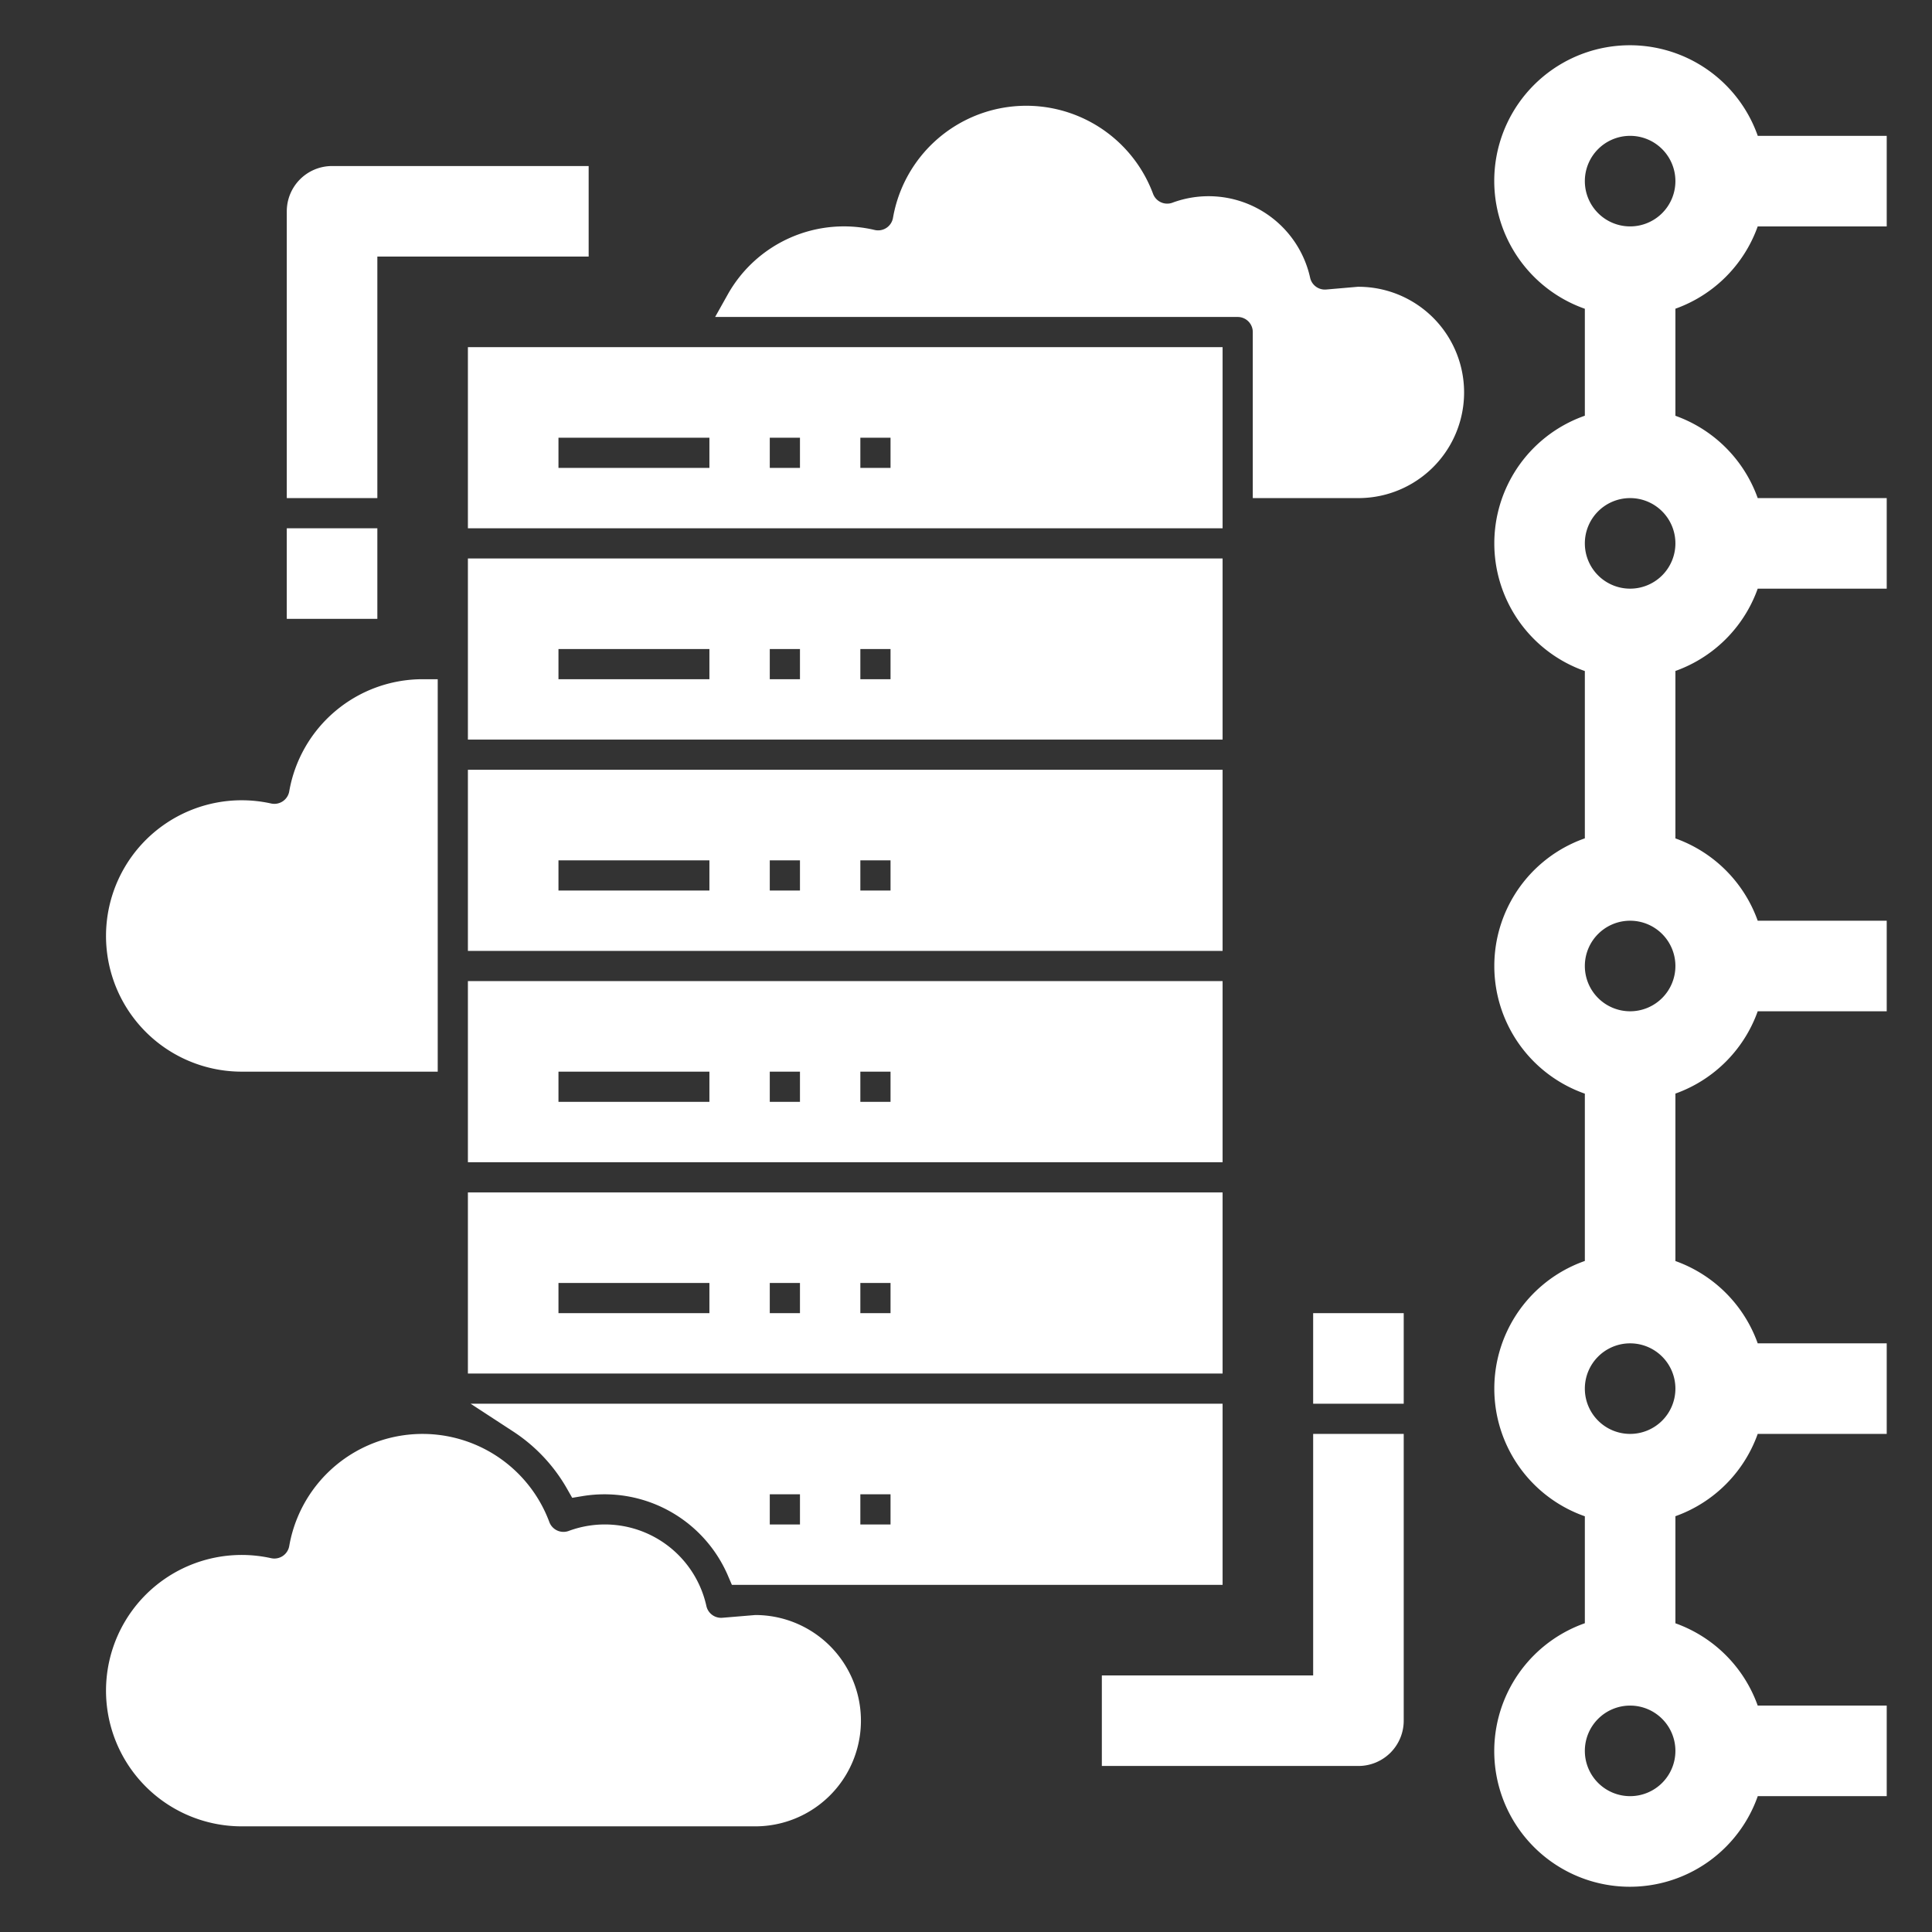 <!DOCTYPE svg PUBLIC "-//W3C//DTD SVG 1.1//EN" "http://www.w3.org/Graphics/SVG/1.1/DTD/svg11.dtd">
<!-- Uploaded to: SVG Repo, www.svgrepo.com, Transformed by: SVG Repo Mixer Tools -->
<svg fill="#ffffff" width="800px" height="800px" viewBox="0 0 64 64" data-name="Layer 1" id="Layer_1" xmlns="http://www.w3.org/2000/svg" stroke="#ffffff">
<rect x="0" y="0" width="64" height="64" fill="#333333" stroke="none"/>
<g id="SVGRepo_bgCarrier" stroke-width="0"/>
<g id="SVGRepo_tracerCarrier" stroke-linecap="round" stroke-linejoin="round"/>
<g id="SVGRepo_iconCarrier">
<path d="M40,19H16v5H40ZM24,23H18V21h6Zm3,0H25V21h2Zm3,0H28V21h2Z"/>
<path d="M19.217,49.067A4.952,4.952,0,0,1,24.574,52H40V47H17.271A6.034,6.034,0,0,1,19.217,49.067ZM28,49h2v2H28Zm-3,0h2v2H25Z"/>
<path d="M40,40H16v5H40ZM24,44H18V42h6Zm3,0H25V42h2Zm3,0H28V42h2Z"/>
<path d="M40,26H16v5H40ZM24,30H18V28h6Zm3,0H25V28h2Zm3,0H28V28h2Z"/>
<path d="M25.039,54l-1.068.089a1,1,0,0,1-1.057-.769A2.945,2.945,0,0,0,19,51.188a1,1,0,0,1-1.27-.591,3.982,3.982,0,0,0-7.657.708,1,1,0,0,1-1.2.8A3.995,3.995,0,1,0,8,60H25a3,3,0,0,0,.039-6Z"/>
<path d="M40,33H16v5H40ZM24,37H18V35h6Zm3,0H25V35h2Zm3,0H28V35h2Z"/>
<path d="M8,35h6V23a3.985,3.985,0,0,0-3.927,3.305,1,1,0,0,1-1.2.8A3.995,3.995,0,1,0,8,35Z"/>
<path d="M40,12H16v5H40ZM24,16H18V14h6Zm3,0H25V14h2Zm3,0H28V14h2Z"/>
<path d="M45,10l-1.029.089a1,1,0,0,1-1.057-.769A2.945,2.945,0,0,0,39,7.188,1,1,0,0,1,37.73,6.6a3.982,3.982,0,0,0-7.657.708,1,1,0,0,1-1.2.8A3.914,3.914,0,0,0,24.543,10H41a1,1,0,0,1,1,1v5h3a3,3,0,0,0,0-6Z"/>
<path d="M12,8h7V6H11a1,1,0,0,0-1,1v9h2Z"/>
<path d="M44,56H37v2h8a1,1,0,0,0,1-1V48H44Z"/>
<path d="M57.858,7H62V5H57.858A3.992,3.992,0,1,0,53,9.858v4.284a3.981,3.981,0,0,0,0,7.716v6.284a3.981,3.981,0,0,0,0,7.716v6.284a3.981,3.981,0,0,0,0,7.716v4.284A3.992,3.992,0,1,0,57.858,59H62V57H57.858A4,4,0,0,0,55,54.142V49.858A4,4,0,0,0,57.858,47H62V45H57.858A4,4,0,0,0,55,42.142V35.858A4,4,0,0,0,57.858,33H62V31H57.858A4,4,0,0,0,55,28.142V21.858A4,4,0,0,0,57.858,19H62V17H57.858A4,4,0,0,0,55,14.142V9.858A4,4,0,0,0,57.858,7ZM52,6a2,2,0,1,1,2,2A2,2,0,0,1,52,6Zm4,52a2,2,0,1,1-2-2A2,2,0,0,1,56,58Zm0-12a2,2,0,1,1-2-2A2,2,0,0,1,56,46Zm0-14a2,2,0,1,1-2-2A2,2,0,0,1,56,32Zm0-14a2,2,0,1,1-2-2A2,2,0,0,1,56,18Z"/>
<rect height="2" width="2" x="44" y="44"/>
<rect height="2" width="2" x="10" y="18"/>
</g>
</svg>